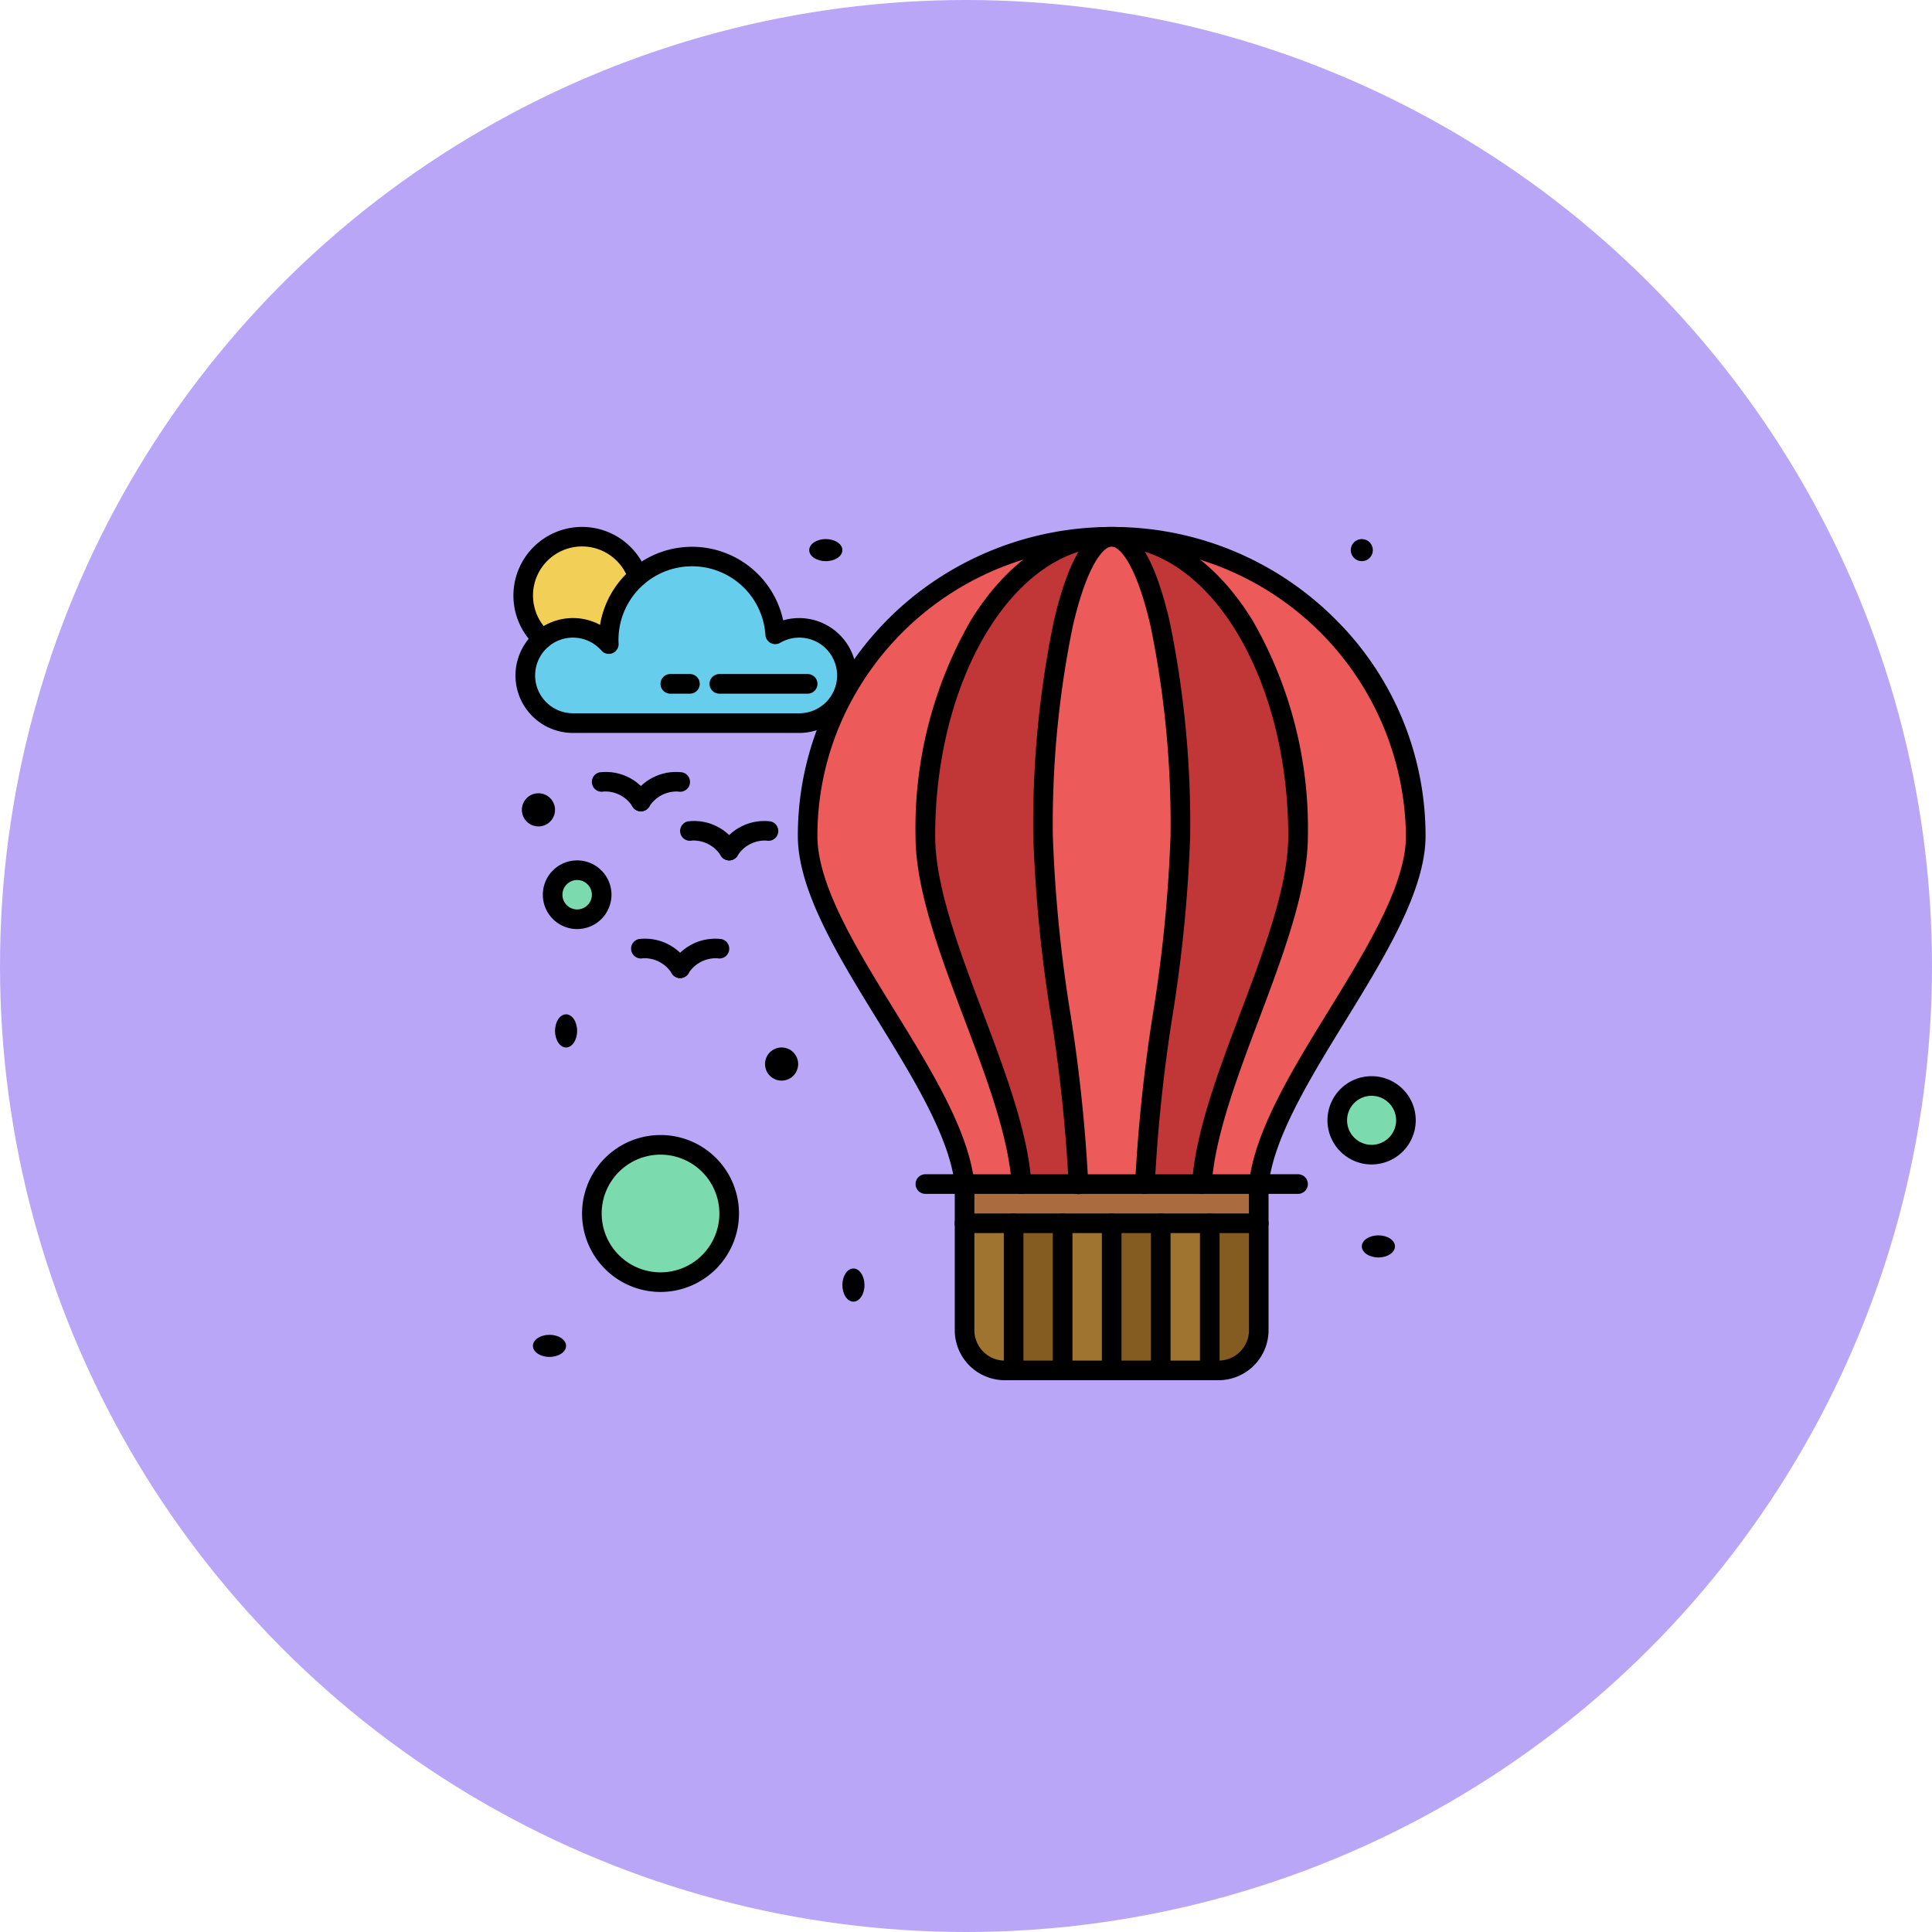 <svg xmlns="http://www.w3.org/2000/svg" width="143" height="143" viewBox="0 0 143 143">
  <g id="Grupo_96620" data-name="Grupo 96620" transform="translate(5906 8358)">
    <circle id="Elipse_6670" data-name="Elipse 6670" cx="71.5" cy="71.5" r="71.5" transform="translate(-5906 -8358)" fill="#baa6f7"/>
    <g id="_x34_40_x2C__Air_x2C__Balloon_x2C__Hot" transform="translate(-5895.5 -8361.495)">
      <g id="Grupo_96108" data-name="Grupo 96108" transform="translate(27.5 42.495)">
        <path id="Trazado_129177" data-name="Trazado 129177" d="M40.976,50.446a6.152,6.152,0,0,0-2.15,4.68q0,.166.009.327a3.521,3.521,0,0,0-4.921-.382,4.356,4.356,0,1,1,7.062-4.624Z" transform="translate(-31.774 -46.776)" fill="#f2d057"/>
        <path id="Trazado_129178" data-name="Trazado 129178" d="M53.844,62.793a3.526,3.526,0,1,1,0,7.052H37.1A3.526,3.526,0,1,1,39.749,64q-.009-.161-.009-.327a6.17,6.17,0,0,1,12.327-.4A3.514,3.514,0,0,1,53.844,62.793Z" transform="translate(-32.689 -55.325)" fill="#66cded"/>
        <g id="Grupo_96107" data-name="Grupo 96107" transform="translate(2.904 25.41)">
          <path id="Trazado_129179" data-name="Trazado 129179" d="M49.315,217.5a1.815,1.815,0,1,1-1.815,1.815A1.816,1.816,0,0,1,49.315,217.5Z" transform="translate(-47.5 -217.503)" fill="#7cdaaf"/>
          <path id="Trazado_129180" data-name="Trazado 129180" d="M450.041,327.5a2.541,2.541,0,1,1-2.541,2.541A2.54,2.54,0,0,1,450.041,327.5Z" transform="translate(-389.424 -311.533)" fill="#7cdaaf"/>
          <ellipse id="Elipse_6677" data-name="Elipse 6677" cx="5.317" cy="4.908" rx="5.317" ry="4.908" transform="translate(2.631 20.482)" fill="#7cdaaf"/>
        </g>
        <path id="Trazado_129181" data-name="Trazado 129181" d="M279.279,377.5v2.9H257.5v-2.9h21.779Z" transform="translate(-224.106 -328.864)" fill="#aa6b3f"/>
        <ellipse id="Elipse_6678" data-name="Elipse 6678" cx="1.227" cy="0.818" rx="1.227" ry="0.818" transform="translate(62.797 52.436)"/>
        <circle id="Elipse_6679" data-name="Elipse 6679" cx="0.818" cy="0.818" r="0.818" transform="translate(61.979 0.9)"/>
        <path id="Trazado_129182" data-name="Trazado 129182" d="M356.133,69.66c0,7.366-10.795,18.1-11.615,25.764H340.3c.5-7.663,7.119-18.4,7.119-25.764,0-12.129-6.072-21.982-13.6-22.147A22.324,22.324,0,0,1,356.133,69.66Z" transform="translate(-289.345 -46.784)" fill="#ed5a5a"/>
        <path id="Trazado_129183" data-name="Trazado 129183" d="M386.13,397.5v7.913a2.977,2.977,0,0,1-2.976,2.976H382.5V397.5Z" transform="translate(-330.957 -345.96)" fill="#845c21"/>
        <path id="Trazado_129184" data-name="Trazado 129184" d="M346.293,69.652c0,7.366-6.616,18.1-7.119,25.764H334.96c.184-7.663,2.622-18.4,2.622-25.764,0-12.232-2.275-22.149-5.082-22.149h.192C340.221,47.67,346.293,57.523,346.293,69.652Z" transform="translate(-288.217 -46.776)" fill="#c13636"/>
        <path id="Trazado_129185" data-name="Trazado 129185" d="M357.5,397.5h3.63v10.889H357.5Z" transform="translate(-309.587 -345.96)" fill="#9e7430"/>
        <path id="Trazado_129186" data-name="Trazado 129186" d="M307.663,69.652c0,7.366-2.438,18.1-2.622,25.764h-4.918c-.186-7.7-2.624-18.351-2.624-25.764,0-12.232,2.275-22.149,5.082-22.149S307.663,57.42,307.663,69.652Z" transform="translate(-258.298 -46.776)" fill="#ed5a5a"/>
        <path id="Trazado_129187" data-name="Trazado 129187" d="M332.5,397.5h3.63v10.889H332.5Z" transform="translate(-288.217 -345.96)" fill="#845c21"/>
        <path id="Trazado_129188" data-name="Trazado 129188" d="M307.5,397.5h3.63v10.889H307.5Z" transform="translate(-266.847 -345.96)" fill="#9e7430"/>
        <path id="Trazado_129189" data-name="Trazado 129189" d="M251.059,47.506c.078,0,.155,0,.234,0-2.807,0-5.082,9.917-5.082,22.149,0,7.413,2.438,18.069,2.624,25.764h-4.216c-.5-7.7-7.119-18.351-7.119-25.764C237.5,57.545,243.549,47.706,251.059,47.506Z" transform="translate(-207.01 -46.776)" fill="#c13636"/>
        <path id="Trazado_129190" data-name="Trazado 129190" d="M282.5,397.5h3.63v10.889H282.5Z" transform="translate(-245.476 -345.96)" fill="#845c21"/>
        <path id="Trazado_129191" data-name="Trazado 129191" d="M193.33,95.433h-4.215c-.822-7.7-11.615-18.351-11.615-25.764a21.725,21.725,0,0,1,2.332-9.824,22.527,22.527,0,0,1,19.939-12.322c-7.511.2-13.559,10.038-13.559,22.146C186.211,77.082,192.826,87.738,193.33,95.433Z" transform="translate(-155.721 -46.793)" fill="#ed5a5a"/>
        <path id="Trazado_129192" data-name="Trazado 129192" d="M261.13,397.5v10.889h-.653a2.977,2.977,0,0,1-2.976-2.976V397.5Z" transform="translate(-224.106 -345.96)" fill="#9e7430"/>
        <ellipse id="Elipse_6680" data-name="Elipse 6680" cx="0.818" cy="1.227" rx="0.818" ry="1.227" transform="translate(24.35 54.89)"/>
        <ellipse id="Elipse_6681" data-name="Elipse 6681" cx="1.227" cy="0.818" rx="1.227" ry="0.818" transform="translate(21.896 0.9)"/>
        <circle id="Elipse_6682" data-name="Elipse 6682" cx="1.227" cy="1.227" r="1.227" transform="translate(18.624 38.53)"/>
        <ellipse id="Elipse_6683" data-name="Elipse 6683" cx="0.818" cy="1.227" rx="0.818" ry="1.227" transform="translate(3.081 36.076)"/>
        <ellipse id="Elipse_6684" data-name="Elipse 6684" cx="1.227" cy="0.818" rx="1.227" ry="0.818" transform="translate(1.445 59.798)"/>
        <circle id="Elipse_6685" data-name="Elipse 6685" cx="1.227" cy="1.227" r="1.227" transform="translate(0.627 19.715)"/>
        <path id="Trazado_129193" data-name="Trazado 129193" d="M240.343,91.885a.726.726,0,0,1-.724-.678c-.235-3.592-1.9-8-3.506-12.256-1.777-4.707-3.615-9.575-3.615-13.556a30.848,30.848,0,0,1,4.07-15.918c2.686-4.381,6.307-6.85,10.2-6.954a.726.726,0,1,1,.039,1.451c-7.087.189-12.853,9.8-12.853,21.42,0,3.716,1.79,8.458,3.521,13.043,1.645,4.359,3.347,8.866,3.6,12.674a.726.726,0,0,1-.677.772l-.048,0Z" transform="translate(-202.735 -42.519)"/>
        <path id="Trazado_129194" data-name="Trazado 129194" d="M336.029,91.877l-.048,0a.726.726,0,0,1-.677-.772c.249-3.794,1.951-8.313,3.6-12.684,1.73-4.593,3.52-9.343,3.52-13.033,0-11.656-5.783-21.265-12.892-21.422a.726.726,0,0,1,.016-1.452h.016c3.9.086,7.531,2.548,10.227,6.933a30.825,30.825,0,0,1,4.085,15.94c0,3.954-1.837,8.83-3.613,13.545-1.609,4.271-3.273,8.688-3.507,12.267a.726.726,0,0,1-.724.678Z" transform="translate(-285.071 -42.511)"/>
        <path id="Trazado_129195" data-name="Trazado 129195" d="M300.768,91.869h-.018a.726.726,0,0,1-.708-.743,118.993,118.993,0,0,1,1.315-12.56,105.342,105.342,0,0,0,1.307-13.186,72.729,72.729,0,0,0-1.47-15.5c-1.073-4.676-2.319-5.924-2.886-5.924S296.5,45.2,295.423,49.88a72.729,72.729,0,0,0-1.47,15.5,104.815,104.815,0,0,0,1.308,13.2,118.348,118.348,0,0,1,1.315,12.547.726.726,0,1,1-1.451.035,117.413,117.413,0,0,0-1.3-12.382,105.7,105.7,0,0,1-1.322-13.4,74.2,74.2,0,0,1,1.507-15.824c1.074-4.679,2.52-7.051,4.3-7.051s3.227,2.372,4.3,7.051a74.2,74.2,0,0,1,1.507,15.824,106.246,106.246,0,0,1-1.32,13.386,118.119,118.119,0,0,0-1.3,12.4A.726.726,0,0,1,300.768,91.869Z" transform="translate(-254.025 -42.503)"/>
        <path id="Trazado_129196" data-name="Trazado 129196" d="M406.13,373.956h-2.9a.726.726,0,0,1,0-1.452h2.9a.726.726,0,0,1,0,1.452Z" transform="translate(-348.053 -324.59)"/>
        <path id="Trazado_129197" data-name="Trazado 129197" d="M236.13,373.956h-2.9a.726.726,0,1,1,0-1.452h2.9a.726.726,0,0,1,0,1.452Z" transform="translate(-202.736 -324.59)"/>
        <path id="Trazado_129198" data-name="Trazado 129198" d="M184.84,91.861a.726.726,0,0,1-.721-.649c-.378-3.537-3.078-7.921-5.69-12.161-2.915-4.732-5.929-9.626-5.929-13.68a22.447,22.447,0,0,1,2.41-10.151,23.07,23.07,0,0,1,8.318-9.131A23.412,23.412,0,0,1,195.48,42.5c.153-.006.3,0,.458,0a23.254,23.254,0,0,1,16.279,6.758,22.556,22.556,0,0,1,6.744,16.115c0,4.028-3.013,8.929-5.926,13.67-2.613,4.252-5.316,8.648-5.693,12.172a.726.726,0,0,1-1.444-.155c.412-3.849,3.2-8.388,5.9-12.778,2.808-4.568,5.712-9.292,5.712-12.91a21.658,21.658,0,0,0-21.593-21.421c-.069,0-.128,0-.186,0s-.138,0-.207,0h-.02a21.716,21.716,0,0,0-19.3,11.923,21,21,0,0,0-2.254,9.5c0,3.643,2.9,8.358,5.713,12.918,2.7,4.378,5.485,8.9,5.9,12.769a.726.726,0,0,1-.645.8A.643.643,0,0,1,184.84,91.861Z" transform="translate(-151.447 -42.495)"/>
        <path id="Trazado_129199" data-name="Trazado 129199" d="M29.64,51.522a.724.724,0,0,1-.49-.19,5.082,5.082,0,1,1,8.239-5.4.726.726,0,0,1-1.374.471,3.63,3.63,0,1,0-5.885,3.853.726.726,0,0,1-.49,1.262Z" transform="translate(-27.5 -42.502)"/>
        <path id="Trazado_129200" data-name="Trazado 129200" d="M49.57,66.3H32.823a4.252,4.252,0,1,1,2.006-8,6.9,6.9,0,0,1,13.553-.334A4.251,4.251,0,1,1,49.57,66.3ZM32.823,59.244a2.8,2.8,0,1,0,0,5.6H49.57a2.8,2.8,0,1,0-1.411-5.216.726.726,0,0,1-1.09-.581,5.444,5.444,0,0,0-10.876.352q0,.145.008.287a.726.726,0,0,1-1.271.517A2.8,2.8,0,0,0,32.823,59.244Z" transform="translate(-28.415 -51.05)"/>
        <path id="Trazado_129201" data-name="Trazado 129201" d="M104.678,118.955h-1.452a.726.726,0,0,1,0-1.452h1.452a.726.726,0,0,1,0,1.452Z" transform="translate(-91.611 -106.612)"/>
        <path id="Trazado_129202" data-name="Trazado 129202" d="M134.76,118.955h-6.534a.726.726,0,1,1,0-1.452h6.534a.726.726,0,1,1,0,1.452Z" transform="translate(-112.981 -106.612)"/>
        <path id="Trazado_129203" data-name="Trazado 129203" d="M275,376.86a.726.726,0,0,1-.726-.726v-2.178H253.952v2.178a.726.726,0,1,1-1.452,0v-2.9a.726.726,0,0,1,.726-.726H275a.726.726,0,0,1,.726.726v2.9A.726.726,0,0,1,275,376.86Z" transform="translate(-219.832 -324.59)"/>
        <path id="Trazado_129204" data-name="Trazado 129204" d="M272.028,404.845H256.2a3.706,3.706,0,0,1-3.7-3.7V393.23a.726.726,0,0,1,.726-.726H275a.726.726,0,0,1,.726.726v7.913A3.707,3.707,0,0,1,272.028,404.845Zm-18.076-10.889v7.187a2.253,2.253,0,0,0,2.25,2.25h15.826a2.253,2.253,0,0,0,2.25-2.25v-7.187Z" transform="translate(-219.832 -341.686)"/>
        <path id="Trazado_129205" data-name="Trazado 129205" d="M378.226,404.845a.726.726,0,0,1-.726-.726V393.23a.726.726,0,0,1,1.452,0v10.889A.726.726,0,0,1,378.226,404.845Z" transform="translate(-326.683 -341.686)"/>
        <path id="Trazado_129206" data-name="Trazado 129206" d="M353.226,404.845a.726.726,0,0,1-.726-.726V393.23a.726.726,0,0,1,1.452,0v10.889A.726.726,0,0,1,353.226,404.845Z" transform="translate(-305.313 -341.686)"/>
        <path id="Trazado_129207" data-name="Trazado 129207" d="M328.226,404.845a.726.726,0,0,1-.726-.726V393.23a.726.726,0,0,1,1.452,0v10.889A.726.726,0,0,1,328.226,404.845Z" transform="translate(-283.943 -341.686)"/>
        <path id="Trazado_129208" data-name="Trazado 129208" d="M303.226,404.845a.726.726,0,0,1-.726-.726V393.23a.726.726,0,0,1,1.452,0v10.889A.726.726,0,0,1,303.226,404.845Z" transform="translate(-262.573 -341.686)"/>
        <path id="Trazado_129209" data-name="Trazado 129209" d="M278.226,404.845a.726.726,0,0,1-.726-.726V393.23a.726.726,0,0,1,1.452,0v10.889A.726.726,0,0,1,278.226,404.845Z" transform="translate(-241.202 -341.686)"/>
        <path id="Trazado_129210" data-name="Trazado 129210" d="M71.129,170.272a.725.725,0,0,1-.579-.288,2.389,2.389,0,0,0-2.17-1.181.726.726,0,0,1-.31-1.419,3.756,3.756,0,0,1,3.638,1.723.726.726,0,0,1-.578,1.164Z" transform="translate(-61.691 -149.218)"/>
        <path id="Trazado_129211" data-name="Trazado 129211" d="M88.225,170.272a.726.726,0,0,1-.578-1.164,3.756,3.756,0,0,1,3.638-1.723.726.726,0,0,1-.3,1.421,2.393,2.393,0,0,0-2.181,1.179A.725.725,0,0,1,88.225,170.272Z" transform="translate(-78.789 -149.218)"/>
        <path id="Trazado_129212" data-name="Trazado 129212" d="M116.129,195.272a.725.725,0,0,1-.579-.288,2.389,2.389,0,0,0-2.17-1.181.726.726,0,0,1-.31-1.419,3.756,3.756,0,0,1,3.638,1.723.726.726,0,0,1-.578,1.164Z" transform="translate(-100.158 -170.588)"/>
        <path id="Trazado_129213" data-name="Trazado 129213" d="M133.225,195.272a.726.726,0,0,1-.578-1.164,3.756,3.756,0,0,1,3.638-1.723.726.726,0,0,1-.3,1.421,2.394,2.394,0,0,0-2.181,1.179.725.725,0,0,1-.579.288Z" transform="translate(-117.255 -170.588)"/>
        <path id="Trazado_129214" data-name="Trazado 129214" d="M91.129,255.272a.725.725,0,0,1-.579-.288,2.388,2.388,0,0,0-2.17-1.181.726.726,0,1,1-.31-1.419,3.756,3.756,0,0,1,3.638,1.723.726.726,0,0,1-.578,1.164Z" transform="translate(-78.788 -221.877)"/>
        <path id="Trazado_129215" data-name="Trazado 129215" d="M108.225,255.271a.726.726,0,0,1-.578-1.164,3.756,3.756,0,0,1,3.638-1.723.726.726,0,0,1-.3,1.421,2.392,2.392,0,0,0-2.181,1.178A.725.725,0,0,1,108.225,255.271Z" transform="translate(-95.885 -221.876)"/>
        <path id="Trazado_129216" data-name="Trazado 129216" d="M68.308,364.119a5.808,5.808,0,1,1,5.808-5.808A5.814,5.814,0,0,1,68.308,364.119Zm0-10.163a4.356,4.356,0,1,0,4.356,4.356A4.361,4.361,0,0,0,68.308,353.956Z" transform="translate(-57.418 -307.493)"/>
        <path id="Trazado_129217" data-name="Trazado 129217" d="M445.767,329.038a3.267,3.267,0,1,1,3.267-3.267A3.271,3.271,0,0,1,445.767,329.038Zm0-5.082a1.815,1.815,0,1,0,1.815,1.815A1.817,1.817,0,0,0,445.767,323.956Z" transform="translate(-382.246 -281.849)"/>
        <path id="Trazado_129218" data-name="Trazado 129218" d="M45.041,217.585a2.541,2.541,0,1,1,2.541-2.541A2.544,2.544,0,0,1,45.041,217.585Zm0-3.63a1.089,1.089,0,1,0,1.089,1.089A1.09,1.09,0,0,0,45.041,213.955Z" transform="translate(-40.322 -187.819)"/>
      </g>
    </g>
  </g>
</svg>
